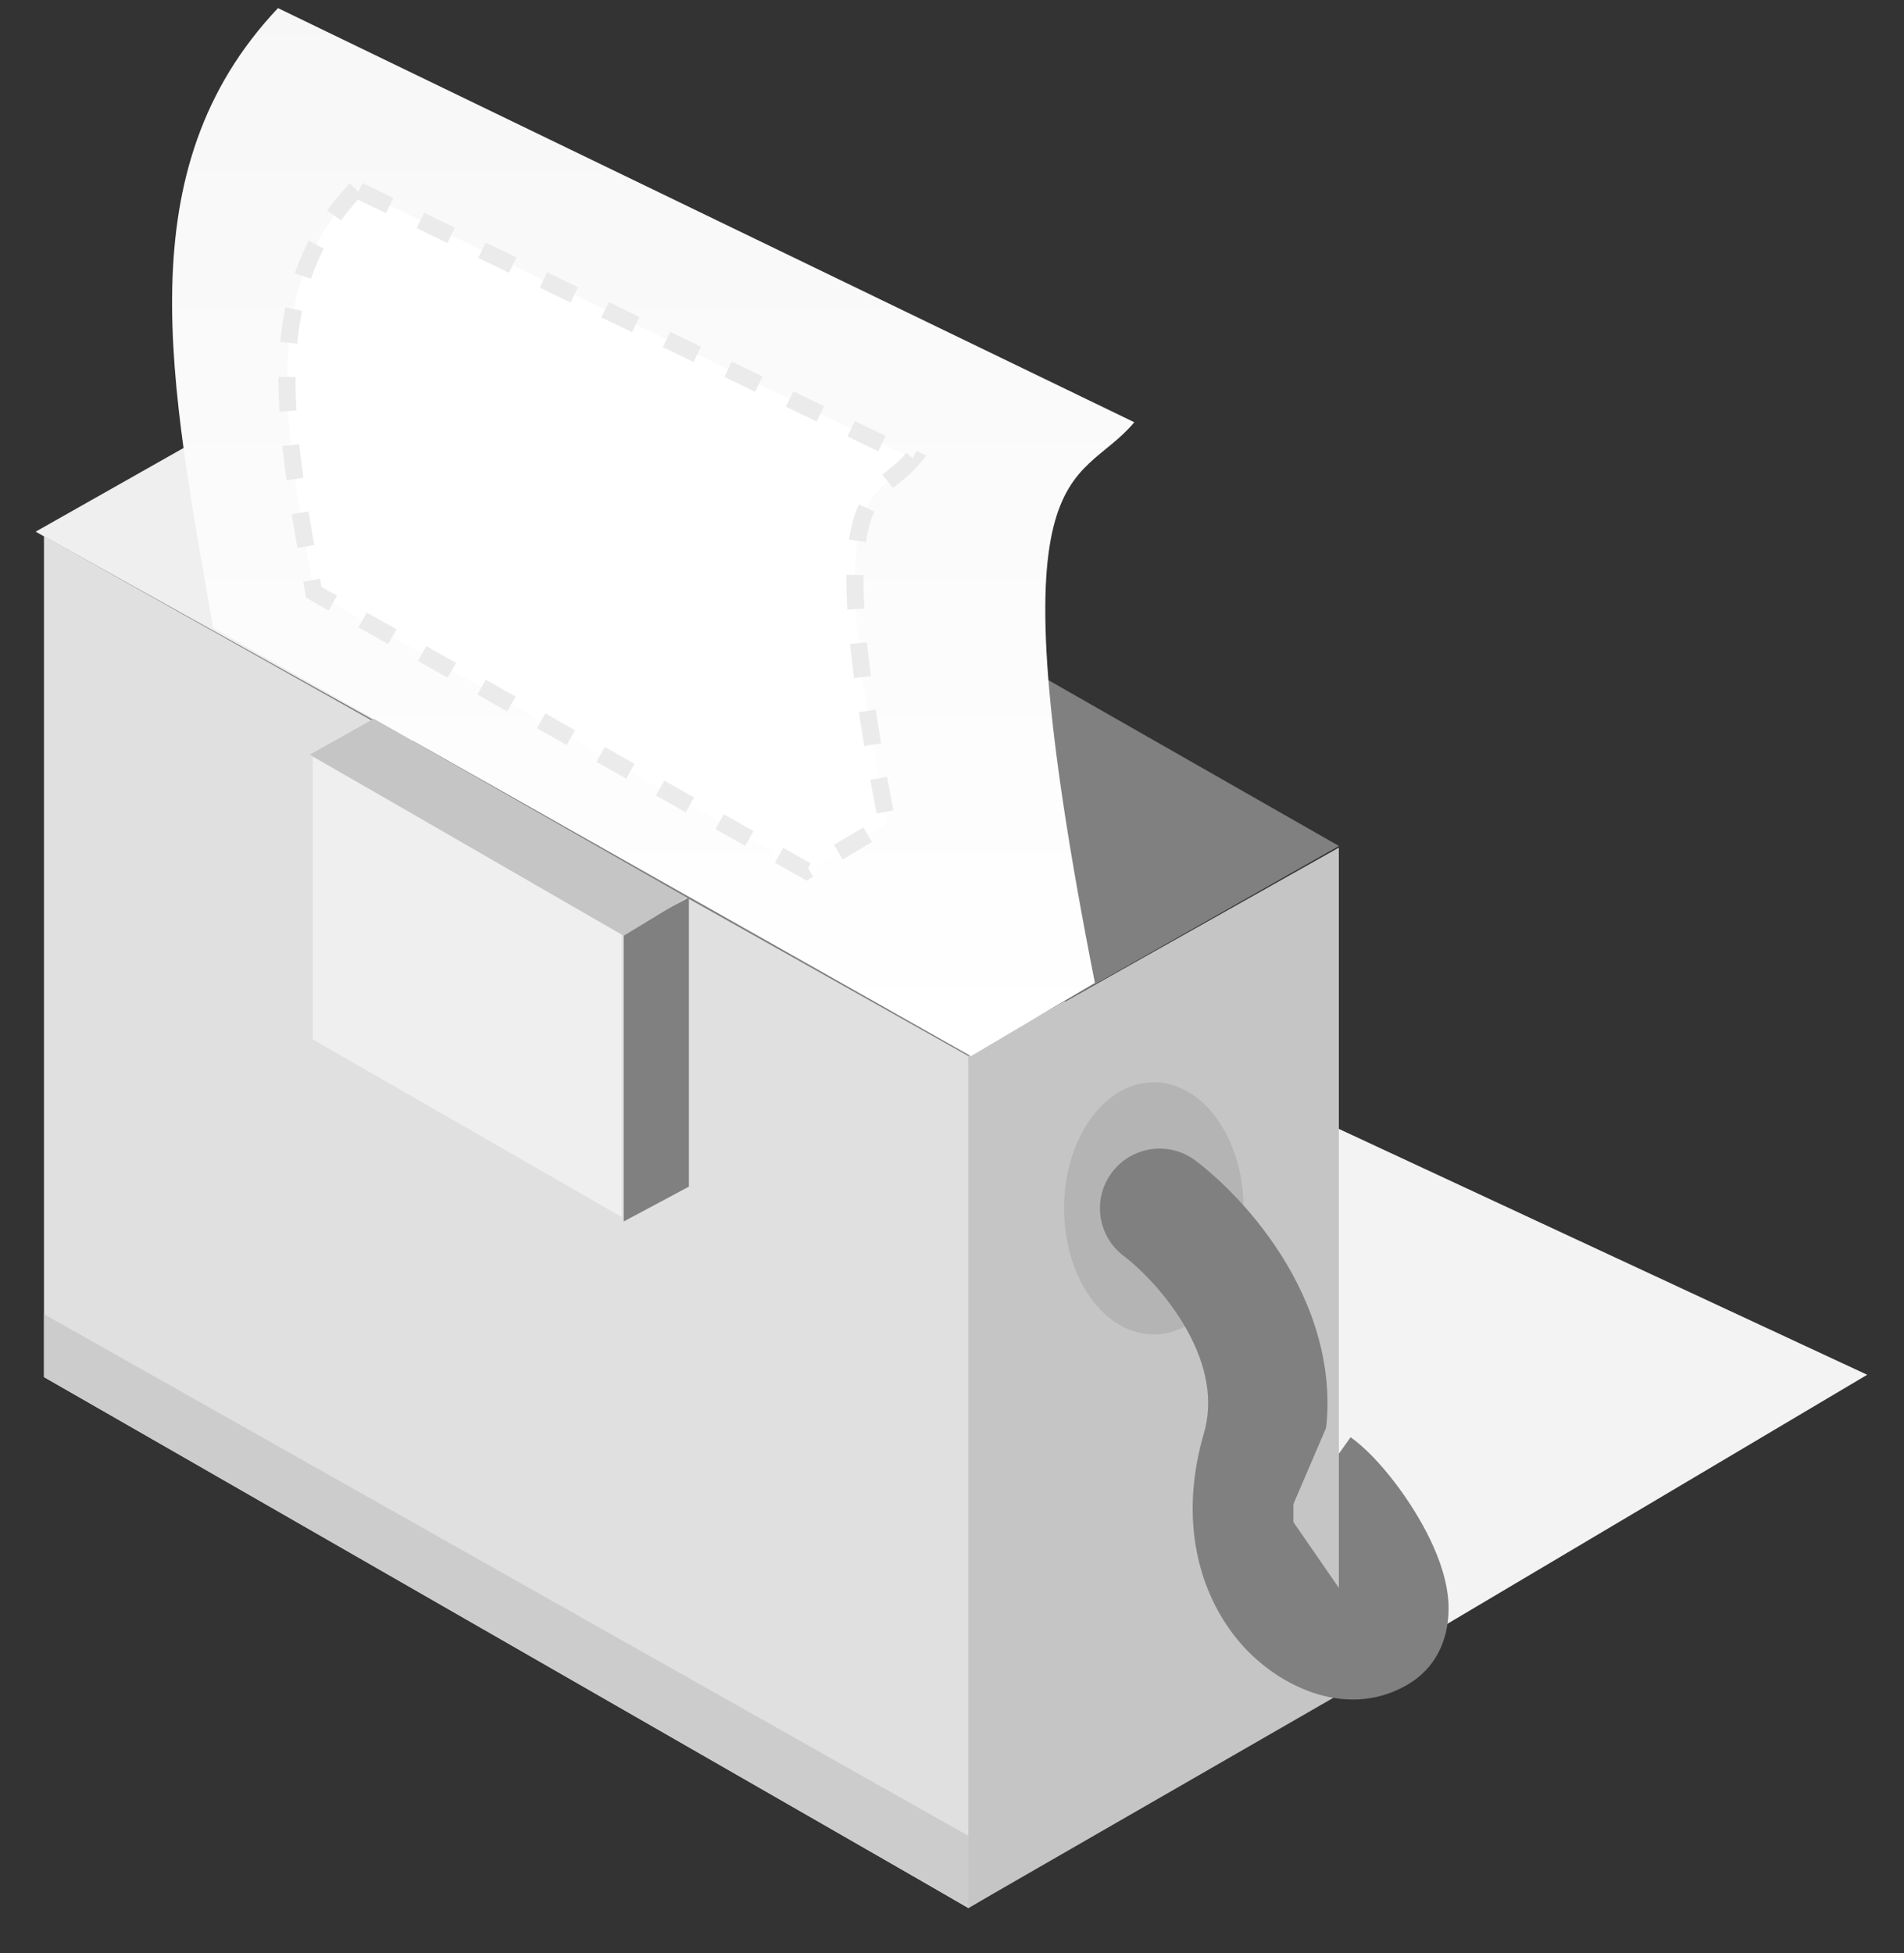 <svg width="39" height="40" viewBox="0 0 39 40" fill="none" xmlns="http://www.w3.org/2000/svg">
<rect x="0" y="0" width="39" height="40" fill="#333333" stroke="none"/>
<path d="M19.835 39.077C13.758 35.538 0.901 28.202 0.901 28.202L16.949 18.246L38.246 28.156L19.835 39.077Z" fill="#F3F3F3"/>
<path d="M0.901 28.202V10.923L19.874 21.629L19.842 39.078L0.901 28.202Z" fill="#E0E0E0"/>
<path d="M0.901 28.202V26.915L19.874 37.621L19.841 39.074L0.901 28.202Z" fill="#CCCCCC"/>
<path d="M27.424 17.36L19.834 21.629V39.077L27.424 34.707V17.36Z" fill="#C5C5C5"/>
<path d="M8.487 6.519L0.796 10.923L19.837 21.629L27.426 17.326L8.487 6.519Z" fill="#808080"/>
<path d="M8.455 15.192V6.519L0.73 10.889L8.455 15.192Z" fill="#EFEFEF"/>
<path d="M6.406 21.287V15.501L12.734 19.095V24.925L6.406 21.287Z" fill="#EFEFEF"/>
<path d="M14.111 18.381C13.704 18.596 12.867 19.045 12.775 19.119V25.017L14.111 24.303V18.381Z" fill="#808080"/>
<path d="M12.775 19.165L14.065 18.381L7.66 14.718L6.346 15.455L12.775 19.165Z" fill="#C5C5C5"/>
<path d="M5.694 0.166C2.555 3.49 3.501 7.859 4.366 12.86L19.888 21.63L22.427 20.13C20.257 9.144 22.061 10.052 23.234 8.648L5.694 0.166Z" fill="url(#paint0_linear_6919_38702)"/>
<ellipse cx="23.633" cy="24.747" rx="1.838" ry="2.582" fill="#B4B4B4"/>
<path d="M7.29 3.876C5.249 6.037 5.864 8.879 6.427 12.131L16.521 17.835L18.173 16.86C16.762 9.715 17.935 10.305 18.698 9.392L7.29 3.876Z" fill="white" stroke="#EBEBEB" stroke-width="0.349" stroke-dasharray="0.7 0.7"/>
<path d="M24.492 23.773C23.955 23.365 23.188 23.47 22.78 24.007C22.371 24.544 22.476 25.311 23.013 25.719L24.492 23.773ZM25.83 29.708L27.003 30.05L25.83 29.708ZM28.195 33.459L28.789 34.527L28.195 33.459ZM23.013 25.719C23.379 25.997 23.938 26.558 24.324 27.259C24.705 27.952 24.86 28.669 24.657 29.366L27.003 30.05C27.445 28.532 27.043 27.133 26.465 26.081C25.891 25.038 25.088 24.226 24.492 23.773L23.013 25.719ZM24.657 29.366C24.147 31.114 24.54 32.629 25.388 33.629C26.132 34.506 27.535 35.224 28.789 34.527L27.602 32.391C27.713 32.329 27.753 32.376 27.651 32.343C27.556 32.313 27.403 32.226 27.252 32.048C26.975 31.721 26.705 31.072 27.003 30.05L24.657 29.366ZM28.789 34.527C29.595 34.079 29.711 33.259 29.663 32.746C29.618 32.25 29.419 31.767 29.225 31.391C29.02 30.994 28.765 30.609 28.51 30.285C28.269 29.979 27.971 29.654 27.665 29.435L26.245 31.424C26.244 31.423 26.255 31.431 26.277 31.451C26.298 31.47 26.326 31.496 26.359 31.53C26.426 31.599 26.505 31.689 26.589 31.796C26.76 32.013 26.928 32.269 27.053 32.511C27.189 32.775 27.226 32.931 27.23 32.971C27.231 32.983 27.22 32.9 27.27 32.771C27.331 32.617 27.449 32.475 27.602 32.391L28.789 34.527Z" fill="#808080"/>
<path d="M27.424 32.521V28.634L26.493 30.805V31.173L27.424 32.521Z" fill="#C5C5C5"/>
<defs>
<linearGradient id="paint0_linear_6919_38702" x1="13.38" y1="-6.296" x2="13.38" y2="21.63" gradientUnits="userSpaceOnUse">
<stop stop-color="#F5F5F5"/>
<stop offset="1" stop-color="white"/>
</linearGradient>
</defs>
</svg>
